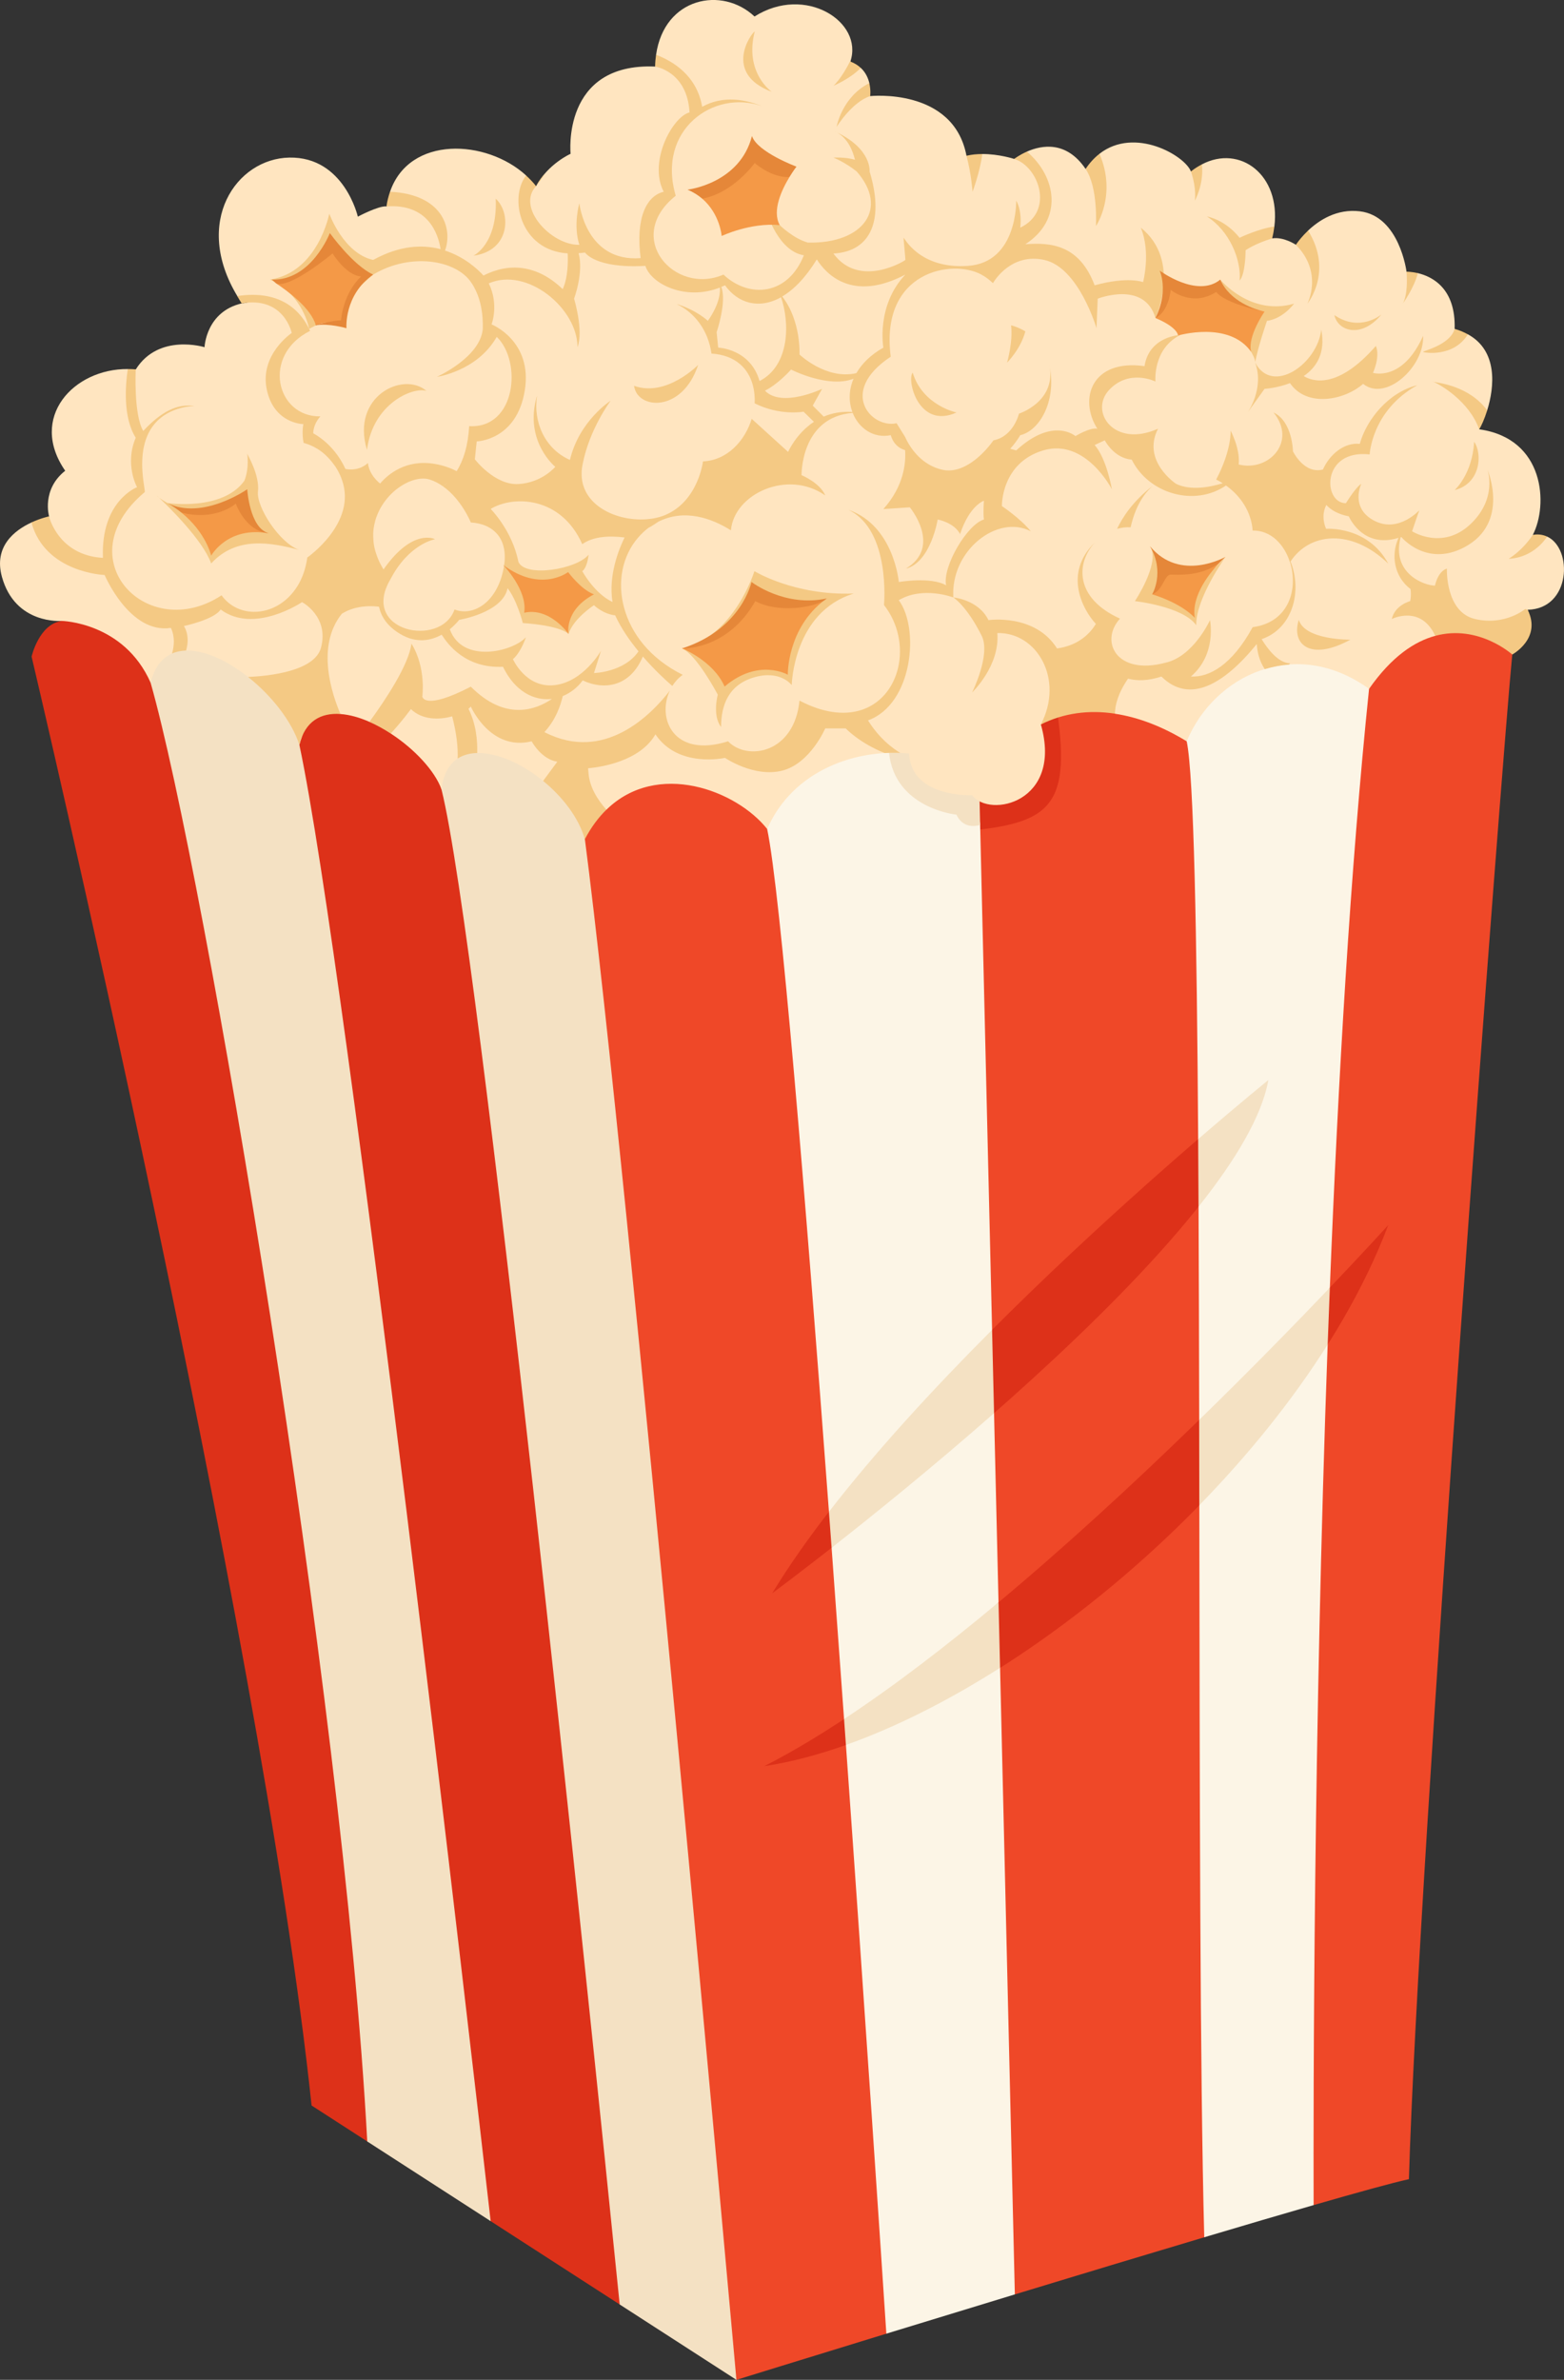 <?xml version="1.0" encoding="UTF-8"?>
<svg id="Layer_1" data-name="Layer 1" xmlns="http://www.w3.org/2000/svg" version="1.1" viewBox="0 0 164.398 250">
  <rect x="0" y="0" width="164.398" height="250" fill="#333333" stroke="none"/>
  <defs>
    <style>
      .cls-1 {
        fill: #ef4828;
      }

      .cls-1, .cls-2, .cls-3, .cls-4, .cls-5, .cls-6, .cls-7, .cls-8 {
        stroke-width: 0px;
      }

      .cls-2 {
        fill: #ffe5c0;
      }

      .cls-3 {
        fill: #f4c984;
      }

      .cls-4 {
        fill: #f49947;
      }

      .cls-5 {
        fill: #fcf5e6;
      }

      .cls-6 {
        fill: #dd3119;
      }

      .cls-7 {
        fill: #f4e1c3;
      }

      .cls-8 {
        fill: #e58739;
      }
    </style>
  </defs>
  <path id="path-08" class="cls-1" d="M158.96,68.758c-1.03,10.326-9.91,127.111-10.863,160.164-1.655.358-5.264,1.351-10.019,2.722-4.758-7.306-7.282,2.124-11.495,3.379-6.312,1.88-13.267,3.981-19.909,6.002-6.805-6.002-9.405,2.867-13.508,4.125-9.175,2.813-15.758,4.851-15.758,4.851l-11.426-74.487-12.149-120.046c45.328-1.142,105.809,6.446,105.126,13.291h0Z"/>
  <path id="path-07" class="cls-6" d="M111.111,74.672c1.579,10.57-1.143,11.929-10.568,12.714l-.431-5.505,2.073-7.735s7.347-10.043,8.926.527ZM133.32,113.46s-38.123,30.773-52.152,53.914c0,0,48.987-36.189,52.152-53.914ZM145.928,128.686s-39.24,43.456-65.597,56.85c22.786-3.476,55.579-30.362,65.597-56.85ZM53.834,55.467c-23.051.581-42.187,3.417-47.359,9.761-2.389.343-3.154,3.749-3.154,3.749,0,0,24.185,102.27,29.429,152.203l5.855,3.779,8.976,3.315,3.996,5.056,13.563,8.753,8.828,1.6-7.984-68.17s-12.149-120.046-12.149-120.046Z"/>
  <path id="path-06" class="cls-5" d="M105.121,175.202c.712,30.147,1.365,57.806,1.554,65.822-4.784,1.455-9.404,2.867-13.508,4.125-.536-8.135-2.231-33.596-4.249-61.845,0,0,1.166-1.193,1.884-1.715.718-.522,8.356-5.027,8.356-5.027l4.439-2.807,1.524,1.447ZM104.958,168.326c-.157-6.627-.315-13.311-.47-19.874l-1.434-.548s-4.746,4.501-4.746,4.829-9.27,7.835-9.27,7.835l-1.626,2.022c.444,6.012.884,12.054,1.31,17.996,3.123.545,16.235-12.261,16.235-12.261ZM138.801,140.417s-8.438,11.157-9.169,11.899c-.731.743-3.567,5.805-3.567,5.805.044,29.359.06,59.545.519,76.901,4.214-1.255,8.139-2.411,11.495-3.379-.031-11.431-.005-49.679,1.477-90.399l-.755-.827h0ZM61.657,55.359c.596,4.219,1.24,8.797,1.922,13.669,4.925-3.985,14.922,7.924,17.06,18.059,1.392,6.601,4.001,38.24,6.495,71.726l9.789-5.817,7.36-13.295c-.542-22.928-1.024-43.302-1.256-53.041-.038-1.612-2.719-4.317-2.743-5.31-.036-1.507,2.704-1.487,2.903-2.716,2.276-14.032,18.67-10.516,21.366-1.496.072.242.135.488.187.737.755,3.62,1.064,20.227,1.204,41.787l1.658,1.591-1.618,5.506c.034,7.139.053,14.688.068,22.395,3.098,2.357,13.733-13.888,13.733-13.888.869-21.835,2.171-44.036,4.122-62.901.358-3.458.53-6.736.547-9.86-18.902-4.075-53.038-7.266-82.796-7.147h0Z"/>
  <path id="path-05" class="cls-7" d="M93.447,79.064l2.12-5.803c.956-.08,4.87,3.05,7.634,5.375-.201,1.233-.304,2.586-.268,4.098.024.99.055,2.318.094,3.926-1.901.542-2.483-1.079-2.483-1.079,0,0-6.492-.632-7.096-6.516ZM63.578,69.028c-.681-4.871-1.326-9.45-1.922-13.669-16.697.067-32.021,1.171-42.49,3.756-3.067,7.422-3.333,12.613-3.333,12.613,5.658,19.886,20.243,106.16,22.77,153.231l12.972,8.371c-1.781-15.611-15.043-131.181-20.105-155.081-5.431-25.644,10.634-12.566,14.94,4.691,3.968,15.902,15.422,126.413,18.728,159.143l12.27,7.918s-11.363-126.717-15.928-161.841c-1.494-11.494-.298-17.193,2.097-19.131v-0ZM126.05,149.156c.006,2.971.01,5.963.015,8.966,5.144-5.269,9.769-10.984,13.491-16.877.072-1.988.148-3.981.228-5.978-3.485,3.657-8.243,8.541-13.733,13.888v0ZM88.723,180.587c.065.908.13,1.814.194,2.717,5.234-1.854,10.736-4.632,16.203-8.102-.054-2.281-.108-4.574-.162-6.876-5.452,4.551-10.972,8.791-16.235,12.261ZM104.282,139.701c-6.116,6.121-12.2,12.718-17.149,19.112.094,1.257.187,2.516.28,3.778,4.392-3.44,10.615-8.46,17.075-14.139-.07-2.947-.139-5.868-.207-8.751v0ZM125.943,119.663c.015,2.313.028,4.68.04,7.098,3.911-4.918,6.664-9.528,7.338-13.3,0,0-2.898,2.341-7.377,6.203Z"/>
  <path id="path-04" class="cls-2" d="M160.578,64.057c.258.517-.067.929-.041,1.366-.117.325.003.69-.704.875-2.163.567-5.099-1.133-6.781-.858-1.682.275-2.186,1.354-2.186,1.354-2.172.586-4.579,2.166-6.96,5.572-7.69-5.558-16.285-1.475-19.166,5.51-2.529-1.548-5.077-2.527-7.539-2.898 0-.001 0-.007 0-.007l-2.278-2.844-5.512,3.98c2.32,8.168-5.372,9.883-7.225,7.431,0,0-6.423.293-6.623-4.38-5.509-.548-12.212,1.716-14.923,7.929-3.238-4.079-11.569-7.235-16.896-2.028-0,0-6.486-2.898-6.649-3.023-2.219-1.81-4.832-2.975-6.926-2.929l-.003-.004-.445-.854-1.281,1.243s.004.008.005.008c-1.079.533-1.84,1.621-2.032,3.438-.706-1.976-2.862-4.264-5.334-5.878v-0l-.241-1.067-2.003-.161c-1.041-.458-2.078-.753-3.038-.823l-2.864-1.548-1.246,4.087c-.081.218-.153.449-.213.699-1.554-4.768-7.723-10.015-11.907-9.907l-.409-.955-1.069,1.266h0c-1.047.456-1.855,1.427-2.253,3.075-2.812-6.378-9.359-6.499-9.359-6.499,0,0-4.878.422-6.274-4.629-.888-3.212,1.354-4.905,3.107-5.714h0l1.487.211.361-.851s-.815-2.809,1.695-4.792c-3.872-5.589.874-10.731,6.589-10.683h0l.331.629.503-.598c2.41-3.825,7.224-2.326,7.224-2.326,0,0,.14-3.724,3.91-4.604,1.248-.098,1.066-.573,1.066-.573,0,0-1.316.125-1.533-.197l-0-0c-4.693-7.771-.111-14.442,5.471-14.545,5.766-.106,7.199,6.206,7.199,6.206,0,0,2.169-1.16,3.012-1.078l.913-.605-.539-.936v-0c2.03-5.918,10.13-5.531,14.306-1.706l.124,1.119h.924c1.26-2.351,3.623-3.397,3.623-3.397,0,0-.978-9.577,8.885-9.166l.562-.275-.459-.966c.87-6.055,6.953-7.216,10.346-4.017,5.337-3.378,11.475.556,10.076,4.728l.327.531.769.14h0c.517.485.773,1.074.897,1.601h0l-.277.699.365.663s8.756-.931,10.123,6.266l.831.298.831-.479h0c1.782-.005,3.35.515,3.35.515l1.069-.036.273-.734c1.55-.683,4.143-1.164,6.166,1.823l1.101-.122.358-1.472h0c3.717-2.893,8.987.206,9.613,1.858l.594.149.556-.893c4.018-2.112,8.289,1.112,7.621,6.524l-.505.646.271.605c1.224-.193,2.496.672,2.496.672l.789-.311.493-1.183h0c1.146-1.084,3.014-2.313,5.438-2.024,4.178.498,4.909,6.342,4.909,6.342l.4.317.793-.163h0c1.536.368,3.994,1.618,3.864,5.854l.605.569.785.001c3.18,1.734,2.793,5.543,2.034,7.984l-.691.761-.15,1.236c6.924.969,7.258,7.962,5.637,11.089l.451.32,1.056-.139h0c2.718,1.259,2.502,7.593-2.052,7.686l0-0Z"/>
  <path id="path-03" class="cls-3" d="M136.025,31.899c-1.36,1.72-2.848,1.804-2.848,1.804,0,0-.975,2.799-1.242,4.386.062-.325-.42-1.124-.42-1.124l-3.247-7.593s3.164,3.862,7.757,2.527ZM110.329,38.46c-.009-.042-.013-.084-.023-.126l-.004-.002c.009.043.019.084.027.128h0ZM103.252,16.181c-.547.001-1.114.05-1.663.181.51,1.894.642,3.781.642,3.781,0,0,.793-2.126,1.02-3.962h0ZM56.351,19.557s.583-.712.955-1.35c-.346.393-.679.835-.955,1.35ZM87.9,13.871c-.037-.017-.068-.036-.106-.053l-.008.006c.036.017.079.028.114.047ZM81.835,12.058s-.016-.01-.023-.015c.008.005.015.012.023.017l-0-.002ZM16.72,52.284c-.157-.148-.253-.236-.253-.236.041.064.135.147.253.236ZM17.6,52.843s-.538-.302-.88-.559c.979.922,4.579,4.424,5.478,6.905,2.653-2.891,6.249-2.204,9.227-1.427-2.067-.754-4.494-4.513-4.31-6.13.199-1.738-1.112-3.864-1.127-3.983s.253,1.51-.303,2.857c-2.304,3.214-8.084,2.338-8.084,2.338ZM79.301,60s-2.122,6.901-7.614,8.121c1.537.634,3.762,4.851,3.762,4.851,0,0-.597,2.187.346,3.397.006-2.265.758-4.437,3.506-5.225s3.919.829,3.919.829c0,0,.156-7.67,6.521-9.622-6.248.234-10.44-2.351-10.44-2.351h-0ZM107.779,34.811c-.816-.483-1.503-.638-1.503-.638.219,1.728-.418,3.916-.418,3.916,0,0,1.413-1.379,1.921-3.278ZM89.384,6.463c.014-.043.016-.085.029-.128-1.013,2.025-1.805,2.67-1.805,2.67,0,0,1.7-.683,2.872-1.871-.282-.264-.64-.498-1.096-.671h0ZM87.935,13.337s1.606-2.618,3.531-3.241c0,0,.087-.616-.089-1.361-2.893,1.457-3.442,4.602-3.442,4.602h0ZM115.198,23.748s2.236-3.258.371-7.593c-.523.407-1.015.929-1.459,1.594,1.328,1.911,1.088,5.999,1.088,5.999ZM125.59,21.081s.984-1.725.743-3.812c-.387.203-.773.438-1.15.744.633,1.858.408,3.068.408,3.068ZM137.425,31.899s2.758-3.344.073-7.676c-.604.571-1.007,1.098-1.181,1.344l-.102.149c2.906,2.931,1.21,6.182,1.21,6.182ZM130.3,29.474c.63-.676.63-3.185.63-3.185,0,0,.969-.695,2.79-1.244.108-.429.184-.846.234-1.251-1.673.228-3.665,1.188-3.665,1.188,0,0-1.249-1.763-3.431-2.247,2.375,1.503,3.636,4.556,3.442,6.739h-0ZM131.14,43.332l1.781-2.483s1.287-.072,2.676-.601c1.761,2.576,5.703,1.815,7.686.076,2.356,1.92,6.448-1.787,6.304-5.042-2.172,4.861-5.266,3.885-5.266,3.885,0,0,.775-1.669.304-2.828-4.052,4.631-6.689,3.72-7.587,3.166,1.317-.9,2.327-2.392,1.843-4.882-.381,3.573-5.115,6.936-6.945,3.467.986,2.759-.795,5.242-.795,5.242h-0ZM149.038,28.696c-.689-.165-1.193-.154-1.193-.154.186,2.544-.394,3.358-.394,3.358,0,0,1.166-1.6,1.587-3.204ZM154.293,35.12c-.409-.223-.855-.424-1.39-.57-.488,1.717-3.386,2.318-3.314,2.416.065.088,3.202.616,4.703-1.845h0ZM152.903,51.483c2.773-.688,2.918-3.877,2.048-5.072-.181,3.406-2.048,5.072-2.048,5.072ZM161.122,56.19c-1.207,1.778-2.539,2.502-2.539,2.502,0,0,2.397.08,4.047-2.321-.432-.2-.932-.284-1.508-.181ZM121.169,51.037c-2.096,1.616-3.192,3.33-3.749,4.516.46-.128.94-.189,1.427-.161.445-2.015,1.281-3.433,2.322-4.355ZM115.599,56.51c-0.0 0-.001.001-.001.001 0-0.0.001-.001.001-.001,0,0-0-0-0-0ZM120.99,57.574c.838,1.774-1.695,5.575-1.695,5.575,0,0,5.039.545,6.446,2.529-.06-2.797,3.083-7.186,3.083-7.186,0,0-2.77,3.386-5.193,2.846l-2.748-3.952c.04.06.076.122.107.188ZM160.578,64.057c1.508,3.015-1.618,4.7-1.618,4.7,0,0-3.523-3.196-8.095-1.963-1.539-3.309-4.568-1.768-4.568-1.768.33-1.471,1.933-1.878,1.933-1.878,0,0,.14-.568.034-1.27-1.742-1.315-2.074-3.61-1.256-5.38-3.794,1.183-5.227-2.256-5.227-2.256-1.102-.215-1.866-.647-2.365-1.197-.658,1.267-.02,2.507-.02,2.507,0,0,4.375-.338,6.53,3.659-3.923-3.784-8.326-3.213-10.272-.224,1.265,3.172.2,7.054-3.039,8.156.592.96,1.703,2.502,2.993,2.54l-.103.131c-.878.064-1.733.23-2.559.481-.606-.912-.796-1.889-.84-2.641-3.466,4.268-7.084,6.325-10.023,3.418-1.397.456-2.563.473-3.511.221-1.082,1.577-1.367,2.822-1.375,3.677-2.757-.421-5.402-.062-7.79,1.136,2.492-4.787-.443-9.707-4.573-9.603.28,3.464-2.652,6.236-2.652,6.236,0,0,1.986-3.977,1.009-5.945-1.557-3.133-2.98-4.033-2.98-4.033,0,0,2.635.222,3.691,2.383,0,0,4.886-.718,7.207,2.976,2.348-.324,3.539-1.678,4.085-2.58-1.33-1.411-3.493-5.272-.1-8.559-1.979,2.116-2.179,5.835,2.633,8.004-2.158,2.365-.398,6.002,4.757,4.638,2.966-.644,4.703-4.479,4.703-4.479,0,0,.753,3.553-2.005,5.922,1.895.11,4.309-1.179,6.49-5.183,3.85-.504,4.802-4.057,3.927-6.818-.001.002-.003.004-.004.006-.587-1.863-1.992-3.372-3.923-3.337-.143-1.972-1.272-3.643-2.805-4.734-3.298,2.262-8.123.884-9.91-2.719-1.867-.141-2.831-2.025-2.831-2.025l-1.065.492c1.275,1.451,1.814,4.649,1.814,4.649,0,0-2.77-5.409-7.219-4.083-4.449,1.325-4.343,5.851-4.343,5.851,0,0,1.931,1.28,3.037,2.643-3.521-1.828-8.445,2.041-8.141,6.954,0,0-3.205-1.23-5.736.29,2.213,2.966,1.471,10.918-3.234,12.624.68,1.096,1.755,2.416,3.389,3.417-.537-.022-1.082-.017-1.631.015-2.682-1.067-4.098-2.59-4.098-2.59h-2.156s-1.588,3.709-4.545,4.442-5.992-1.348-5.992-1.348c0,0-4.908,1.117-7.31-2.47-1.636,2.838-5.739,3.443-7.081,3.567.016.168.033.341.05.547.119,1.414.903,2.708,1.873,3.804-.838.819-1.604,1.837-2.261,3.099-.654-2.275-2.355-4.464-4.388-6.123l1.493-2.019c-1.709-.265-2.696-2.141-2.696-2.141-4.349,1.058-6.396-3.654-6.396-3.654-.06.075-.148.154-.248.234.797,1.585.958,3.323.918,4.647-.772.018-1.471.203-2.055.582.043-1.094-.091-2.582-.578-4.432-1.374.38-3.135.392-4.334-.762-.746,1.003-1.485,1.871-2.12,2.569-.731-.477-1.487-.895-2.244-1.228,1.672-2.287,4.128-5.966,4.42-8.219,1.564,2.529,1.143,5.555,1.143,5.555,0,0,.142,1.526,5.098-1.034,3.626,3.645,6.837,2.439,8.529,1.285-1.863.226-3.885-.762-5.148-3.373-3.956.179-5.794-2.359-6.446-3.372-1.109.615-2.64.958-4.379-.088-1.421-.854-2.006-1.9-2.207-2.849-.467-.066-2.351-.254-3.907.737-2.762,3.427-1.021,8.502-.142,10.534-2.033-.149-3.715.716-4.323,3.238-.825-2.531-2.952-5.199-5.391-7.13,2.297-.105,7.026-.624,7.67-3.094.854-3.28-1.999-4.768-1.999-4.768,0,0-5.039,3.401-8.558.77-.649,1.059-3.861,1.742-3.861,1.742,0,0,.703.941.232,2.573-.529.014-1.026.114-1.478.311.23-.794.319-1.767-.119-2.69-4.341.661-6.966-5.557-6.966-5.557,0,0-6.256-.223-7.694-5.52,1.003-.463,1.847-.64,1.847-.64,0,0,.957,4.097,5.671,4.36-.239-5.989,3.587-7.424,3.587-7.424,0,0-1.339-2.393-.14-5.194-1.36-2.155-1.088-5.523-.835-7.216.277.002.554.004.835.031,0,0-.236,4.76.789,6.469,2.323-2.494,4-2.803,5.348-2.623.005.001.012.005.018.006-.551.007-1.15.102-1.806.323-5.461,1.837-3.126,8.795-3.423,8.736-8.322,6.995.291,15.955,8.095,10.825,1.731,2.418,5.413,2.313,7.525-.332.17-.212.331-.437.479-.681.002-.004.005-.007.007-.01.485-.805.842-1.785,1.001-2.949,0,0,5.241-3.623,3.65-8.133-.057-.165-.119-.33-.192-.497-.125-.271-.264-.544-.443-.82l0-0c-.017-.026-.026-.051-.043-.077-.043-.065-.091-.112-.135-.174.001.001.003.001.005.002-.554-.782-1.17-1.347-1.817-1.74.001.002.002.004.003.006-.463-.282-.938-.479-1.417-.607-.217-1.107-.024-1.971-.024-1.971,0,0-3.107-.019-3.854-3.67s2.63-5.904,2.63-5.904c0,0-.796-3.884-5.26-3.109-.176-.259-.312-.513-.467-.77,4.812-.73,6.831,1.823,7.654,3.658-5.124,2.564-3.564,9.054,1.082,8.981-.502.571-.727,1.178-.753,1.774,1.338.742,2.62,2.051,3.385,3.749.019.003.038.008.058.011.087.014.174.025.261.033.064.005.127.007.19.009.082.002.163.003.244-.002.07-.004.138-.014.207-.023.074-.01.149-.019.222-.035.076-.017.151-.041.225-.065.064-.02.128-.037.191-.062.086-.035.17-.081.253-.126.048-.026.098-.047.145-.077.129-.082.254-.175.372-.284.088.82.569,1.569,1.279,2.155.804-.939,2.701-2.597,5.776-2.057.911.16,1.654.433,2.273.757.708-1.124,1.201-2.662,1.315-4.731,4.929.283,5.582-6.795,2.897-9.38-2.051,3.617-6.287,4.2-6.287,4.2,0,0,4.563-2.038,4.821-5.037.042-1.63-.229-2.94-.714-3.983-.142-.307-.299-.594-.479-.853-1.592-2.43-6.434-3.204-10.329-.868l-6.03,5.329-.702.376s-.589-3.576-4.098-5.176c5.049-.803,6.217-6.927,6.217-6.927,0,0,1.491,4.169,4.613,4.86,2.806-1.546,5.197-1.627,7.089-1.132-.259-1.631-1.324-4.813-5.693-4.489.079-.559.211-1.066.375-1.542,5.518.261,6.622,3.851,5.781,6.178,2.041.664,3.431,1.951,4.043,2.622,2.644-1.346,5.606-1.188,8.325,1.43.577-1.217.563-2.993.526-3.756-5.022-.31-6.188-5.86-4.369-8.179.381.349.74.716,1.048,1.119-2.119,2.236,1.615,6.233,4.547,6.16-.667-2.093,0-4.366,0-4.366,0,0,.671,6.219,6.443,5.762-.543-4.183.594-6.535,2.425-6.969-1.642-3.149.929-7.887,2.715-8.336-.252-4.349-3.622-4.814-3.622-4.814.01-.435.046-.848.103-1.241,1.782.674,4.289,2.19,4.845,5.467,2.256-1.261,4.664-.723,6.25-.081-5.023-1.76-11.059,2.481-9.029,9.425-5.534,4.406-.092,10.507,5.017,8.282,2.704,2.53,6.763,2.209,8.453-2.031-2.66-.419-3.843-4.368-3.843-4.368l1.306,1.203s1.449,1.425,2.965,1.835c5.864.129,8.514-3.612,5.126-7.471-1.246-.991-2.444-1.46-2.444-1.46,0,0,1.315-.071,2.26.232-.23-.962-.744-2.24-1.904-2.882,3.696,1.778,3.442,4.11,3.442,4.11,1.504,4.911.288,8.394-3.801,8.621,2.724,3.717,7.532.751,7.559.672.028-.082-.198-2.18-.183-2.325.016-.145,1.57,3.316,6.776,2.948,5.206-.367,5.061-6.849,5.061-6.849,0,0,.632.941.426,2.835,3.626-1.738,1.923-6.453-.642-7.22,0,0,.53-.412,1.342-.77,3.117,2.656,3.843,7.139-.166,9.732,2.692-.209,5.682.062,7.283,4.314,3.516-.967,5.093-.334,5.093-.334,0,0,.837-3.125-.241-5.722,4.339,3.48,1.541,9.492,1.541,9.492-1.155-3.969-6.07-2.032-6.07-2.032l-.126,3.099s-1.864-6.376-5.491-7.169c-3.442-.752-5.221,2.143-5.394,2.442-.339-.329-.73-.636-1.2-.894-3.08-1.693-10.699-.365-9.545,8.619-5.581,3.688-2.018,7.577.617,6.988l.906,1.457s.058.143.173.365c.05.096.111.207.184.33.003.005.007.011.01.017.062.105.137.219.217.337.02.03.04.059.061.09.604.86,1.663,1.951,3.306,2.3.972.206,1.895-.098,2.696-.577.097-.058.193-.115.286-.178.11-.074.215-.151.319-.23.084-.064.168-.126.248-.192.107-.088.207-.177.306-.267.066-.06.133-.119.195-.178.109-.105.21-.208.307-.31.039-.041.083-.084.12-.124.12-.131.231-.256.327-.372.327-.39.518-.671.518-.671,2.122-.406,2.686-2.806,2.686-2.806,0,0,3.759-1.196,3.252-4.804.644,3.502-1.058,6.577-3.118,7.07-.326.545-.683,1.012-1.057,1.425l.631.173c3.878-3.568,6.227-1.504,6.227-1.504,0,0,1.542-.938,2.299-.776-1.955-3.082-.651-7.343,4.96-6.574.505-3.167,3.754-3.272,3.754-3.272-2.921,1.485-2.604,4.888-2.604,4.888,0,0-2.772-1.373-4.876.893-2.104,2.266.508,6.137,5.147,4.066-1.743,3.407,1.904,5.793,1.904,5.793,1.557.752,3.627.329,4.901-.065-.225-.142-.455-.274-.693-.39,1.641-3.091,1.518-5.141,1.518-5.141,0,0,1.022,1.889.851,3.563,3.189.787,6.143-2.428,3.662-5.463,1.999.931,2.039,4.073,2.039,4.073,0,0,1.155,2.431,3.151,1.917.699-1.581,2.246-2.877,3.876-2.694.69-2.536,3.03-5.434,6.037-6.159-4.782,2.645-5,7.266-5,7.266-5.096-.563-4.927,5.125-2.5,5.125,1.159-1.835,1.617-2.032,1.617-2.032,0,0-1.219,2.546,1.39,3.883,2.609,1.337,4.789-1.235,4.713-1.09s-.759,2.188-.759,2.188c0,0,3.15,2.017,6.083-.701,2.933-2.718,1.844-5.75,1.844-5.75,0,0,2.405,5.581-2.445,8.135-4.002,2.107-6.612-1.081-6.612-1.081-.026.009-.049.013-.074.022-.988,3.759,2.42,5.067,3.606,5.086.382-1.63,1.255-1.786,1.255-1.786,0,0-.184,4.563,2.968,5.294,3.152.731,5.257-1.05,5.257-1.05l.261.081-0-0ZM35.606,49.065c-.144-.055-.288-.113-.427-.185.102.052.207.098.311.142.038.016.077.028.116.043ZM36.249,49.253c-.148-.029-.295-.068-.441-.115.038.012.076.026.114.037.089.026.178.048.267.067.02.004.04.007.06.011ZM82.222,31.144c2.006,2.588,1.816,6.096,1.816,6.096,0,0,2.814,2.697,5.979,1.957.56-.968,1.463-1.902,2.837-2.678,0,0-.795-4.391,2.31-7.674-5.62,2.954-8.366-.107-9.305-1.596-1.173,1.911-2.419,3.178-3.637,3.895ZM89.718,39.785c-2.666,1.037-6.567-.963-6.567-.963,0,0-1.344,1.526-2.745,2.217,1.775,1.838,6.009-.191,6.009-.191l-.986,1.764,1.154,1.153c.844-.362,1.844-.565,3.013-.486-.386-1.035-.398-2.272.122-3.493ZM75.816,30.142c.606,1.559-.489,4.757-.489,4.757l.164,1.618s3.377.112,4.348,3.512c3.207-1.651,3.178-6.167,2.258-8.804-2.332,1.303-4.54.628-5.886-1.252-.131.064-.263.114-.394.169ZM49.912,48.249s2.092,2.742,4.581,2.6c2.489-.141,3.876-1.811,3.876-1.811,0,0-3.28-2.643-1.959-7.341.01-.036.024-.062.035-.096-.407,2.72.809,5.542,3.463,6.715.971-4.115,4.279-6.222,4.279-6.222,0,0-2.222,2.965-2.94,6.646-.849,4.035,3.281,6.064,6.699,5.809.479-.044.635-.071.635-.071.479-.079.938-.204,1.355-.381,3.471-1.476,3.956-5.628,3.956-5.628,2.552-.113,4.411-2.152,5.122-4.471l3.827,3.475s.824-1.911,2.714-3.163l-1.091-1.062s-2.469.461-5.145-.881c.042-.646-.023-1.279-.179-1.876-.461-1.772-1.821-3.186-4.355-3.349-.351-2.485-1.792-4.289-3.588-5.165l-.007-.023c2.116.679,3.212,1.75,3.212,1.75,0,0,1.386-1.803,1.268-3.5-3.62,1.438-7.251-.388-7.83-2.275-5.272.304-6.346-1.401-6.346-1.401-.236.039-.451.047-.674.067.555,2.034-.479,4.781-.479,4.781,0,0,1.023,3.314.363,5.1,0-4.086-5.294-8.468-9.327-6.707,1.098,2.247.292,4.308.292,4.308,0,0,4.351,1.72,3.49,6.961-.862,5.241-5.05,5.33-5.05,5.33,0,0-.197,1.88-.197,1.88ZM65.651,56.461c-1.507-.189-3.251-.148-4.448.701-2.241-5.041-7.261-5.136-9.627-3.699,0,0,2.266,2.258,2.918,5.569.746,1.663,6.137.771,7.376-.762-.175,1.483-.666,1.729-.666,1.729,0,0,1.267,2.345,3.179,3.238-.454-2.8.678-5.572,1.27-6.776ZM47.778,64.027c1.858.729,4.316-.585,5.098-4.027.782-3.441-1.069-4.981-3.387-5.115,0,0-.969-2.421-2.927-3.8.256-.184.496-.409.728-.653-.234.244-.479.463-.736.648-.41-.288-.861-.533-1.358-.697-1.06-.35-2.564.163-3.798,1.248-.25-.098-.487-.215-.714-.343.226.128.461.248.71.346-.292.257-.566.55-.818.868-.344.433-.639.919-.867,1.449-.062.144-.119.29-.171.44-.032.095-.062.19-.09.287-.041.145-.075.292-.105.442-.023.115-.046.231-.062.349-.026.185-.043.373-.051.565-.004.112-.002.227-0.0.341.003.142.012.285.025.43.011.117.019.233.037.351.035.229.084.462.148.697.033.122.078.246.119.369.05.148.105.298.166.448.053.13.108.26.171.391.095.198.204.397.322.597.033.056.058.11.093.166,3.09-4.42,5.421-3.181,5.421-3.181,0,0-2.744.459-4.693,4.213-3.254,5.503,5.312,7.248,6.739,3.17v0ZM58.303,71.973c3.033-.353,4.871-3.614,4.871-3.614l-.739,2.345s3.189-.076,4.679-2.281c-.935-1.14-1.831-2.427-2.453-3.784-1.272-.129-2.226-1.06-2.226-1.06,0,0-2.156,1.379-2.674,3.016-1.083-.954-4.804-1.142-4.804-1.142,0,0-.617-2.424-1.604-3.662-.517,2.578-5.086,3.323-5.086,3.323,0,0-.361.48-.986.985,1.32,3.682,6.655,2.341,8.002.842-.633,1.784-1.368,2.301-1.368,2.301,0,0,1.355,3.083,4.388,2.731v-0ZM103.423,52.604s-1.493.458-2.507,3.5c-.635-1.228-2.354-1.527-2.354-1.527,0,0-.727,4.495-3.333,5.155,3.83-2.318.406-6.438.406-6.438l-2.781.182c2.167-2.413,2.377-4.854,2.284-6.189-.653-.189-1.224-.642-1.51-1.573-1.795.372-3.354-.716-4.002-2.341-5.479.443-5.373,6.541-5.373,6.541,0,0,1.944.807,2.494,2.133-3.949-2.776-9.579-.175-9.918,3.663-2.01-1.255-4.869-2.306-7.649-.896,0,0-.703.499-.979.607-.422.313-.794.668-1.128,1.053-1.67,1.934-2.211,4.681-1.468,7.386.736,2.689,2.719,5.322,6.16,7.029-.45.319-.812.723-1.097,1.173-.732-.635-1.917-1.734-3.098-3.097-1.284,3.085-3.945,3.616-6.321,2.514-.567.763-1.297,1.318-2.096,1.644-.209.918-.718,2.476-1.928,3.784,6.298,3.262,11.25-1.851,13.183-4.355-1.371,2.894.368,7.128,6.124,5.322,1.98,2.078,6.95,1.316,7.506-4.276,2.494,1.303,4.605,1.519,6.276,1.053,4.366-1.214,5.683-7.152,2.606-11.096,0,0,.729-7.827-3.706-9.982.016.005.028.003.044.009,4.719,1.692,5.22,7.559,5.22,7.559,0,0,3.357-.582,4.971.346-.407-1.944,2.215-6.406,3.974-6.912-.102-.719,0-1.973,0-1.973h-0ZM136.521,65.114c-.82,2.59,1.23,4.378,5.419,2.084,0,0-4.782.062-5.419-2.084ZM95.934,39.145c-.65.814.65,5.988,4.609,4.186,0,0-3.543-.72-4.609-4.186ZM44.821,41.06c-2.437-2.094-7.953.562-6.247,6.198.62-4.88,4.829-6.63,6.247-6.198ZM73.386,38.332s-3.328,3.426-6.737,2.198c.318,2.498,5.059,2.879,6.737-2.198ZM81.116,9.641s-2.904-1.998-1.783-6.329c-.377.164-3.369,4.394,1.783,6.329ZM150.576,40.075c.01.011.054.022.113.034-.083-.036-.127-.049-.113-.034ZM155.485,45.101c.212-.336.552-1.067.841-1.997-1.9-2.548-5.02-2.867-5.638-2.995.627.271,3.708,1.974,4.796,4.992ZM145.208,33.034s-2.246,1.917-4.943.068c.342,1.674,2.829,2.509,4.943-.068ZM52.105,20.871c.213,4.787-2.339,5.989-2.339,5.989,3.88-.511,3.987-4.504,2.339-5.989Z"/>
  <path id="path-02" class="cls-4" d="M28.32,56.042c-4.383-.835-6.122,2.331-6.122,2.331,0,0-.545-2.442-3.136-4.53h0l1.245-.141s3.97-.813,4.834-1.333c.865-.52.265,3.071,3.179,3.673h0ZM33.197,34.174c.941-.538,3.026-.208,3.026-.208.115-2.712,2.322-5.031,2.322-5.031,0,0-3.38-2.948-3.419-3.066s-.59.369-.59.369c-2.555,3.12-5.511,3.531-5.511,3.531l-0-0c1.181.779,3.668,2.597,4.173,4.405h0ZM82.982,18.601h0l-2.682-1.775s-.42-1.56-1.19-.39c-.77,1.17-4.929,3.707-4.929,3.707l-.366.728-0.0 0c1.868,1.604,2.044,3.921,2.044,3.921,0,0,3.016-1.44,6.103-1.143-.838-1.512.22-3.731,1.021-5.048ZM86.696,63.024l-0.0 0c-2.61,1.328-7.788-.991-7.788-.991,0,0-.337,1.478-2.438,3.656-2.1,2.178-4.644,2.374-4.783,2.419-0.0 0-0.0 0-0.0 0,0,0,3.305,1.311,4.476,4.015,3.57-3.036,6.646-1.244,6.646-1.244,0,0-.094-4.868,3.887-7.856h0ZM128.271,59.027c-0.0 0-0.0 0-0.0 0-2.21,1.413-5.905.598-5.905.598,0,0-.136.324-.256,1.074-.119.75-.886,1.619-1,1.735l-0.0 0s2.894.812,4.481,2.465c-.388-2.373,1.66-4.82,2.681-5.872h-0ZM55.099,64.369c2.7-.608,4.662,2.226,4.662,2.226,0,0-.509-2.475,2.673-4.161-1.358-.486-2.718-2.339-2.718-2.339,0,0-2.863,2.226-6.842-.759,0,0,2.608,2.642,2.224,5.032h0ZM132.468,32.621c-2.499-.613-4.412-2.534-4.412-2.534,0,0-1.468.734-2.556.456-1.088-.278-2.835-.759-2.835-.759,0,0-.051.532-.177,1.493-.127.962-1.032,2.131-1.033,2.131,0,0-0.0 0-0.0 0,2.372.992,2.379,1.838,2.379,1.838,0,0,5.352-1.584,7.681,1.719-.425-1.617,1.409-4.23,1.409-4.23,0,0-.178-.035-.457-.114h-0Z"/>
  <path id="path-01" class="cls-8" d="M73.814,20.871c-.424-.364-.934-.691-1.55-.946,0,0,5.499-.62,6.778-5.64.555,1.694,4.678,3.219,4.678,3.219,0,0-.338.437-.739,1.097-1.939.08-3.648-1.48-3.648-1.48,0,0-2.232,3.142-5.519,3.75ZM123.059,30.451s2.23,1.86,4.78.217c.938,1.232,4.903,2.027,4.903,2.027l-0-0c-.725-.175-3.454-.976-4.474-3.322-2.432,1.988-6.374-.948-6.374-.948,0,0,.993,2.089-.44,4.984,1.415-.687,1.604-2.958,1.604-2.958ZM78.992,61.134s-1.003,4.957-7.306,6.986c0,0,4.752.235,7.707-4.971,2.366,1.261,6.061.708,7.301-.114.075-.056.141-.117.219-.171-4.439.971-7.922-1.73-7.922-1.73h0ZM120.883,57.387c1.603,2.732.227,5.049.227,5.049,1.121-.42,1.299-2.059,1.922-2.07.566-.011,3.318.267,5.239-1.337.328-.339.553-.535.553-.535,0,0-4.755,2.722-7.941-1.106h0ZM25.987,51.397s-4.727,3.307-8.388,1.446c.551.315,1.032.653,1.462,1,3.661.935,5.724-.941,5.724-.941,0,0,.992,2.887,3.431,3.105-1.986-.565-2.23-4.61-2.23-4.61ZM34.671,24.482s-1.933,5.021-6.095,4.889l.448.397c1.457.607,5.932-3.144,5.932-3.144,0,0,1.417,2.307,3.001,2.418-1.945,1.862-2.112,4.613-2.112,4.613-.841.023-2.24.358-2.668.465.005.018.014.035.019.053,1.336-.242,3.221.307,3.221.307,0,0-.275-3.483,2.809-5.636-2.141-.974-4.556-4.363-4.556-4.363Z"/>
</svg>